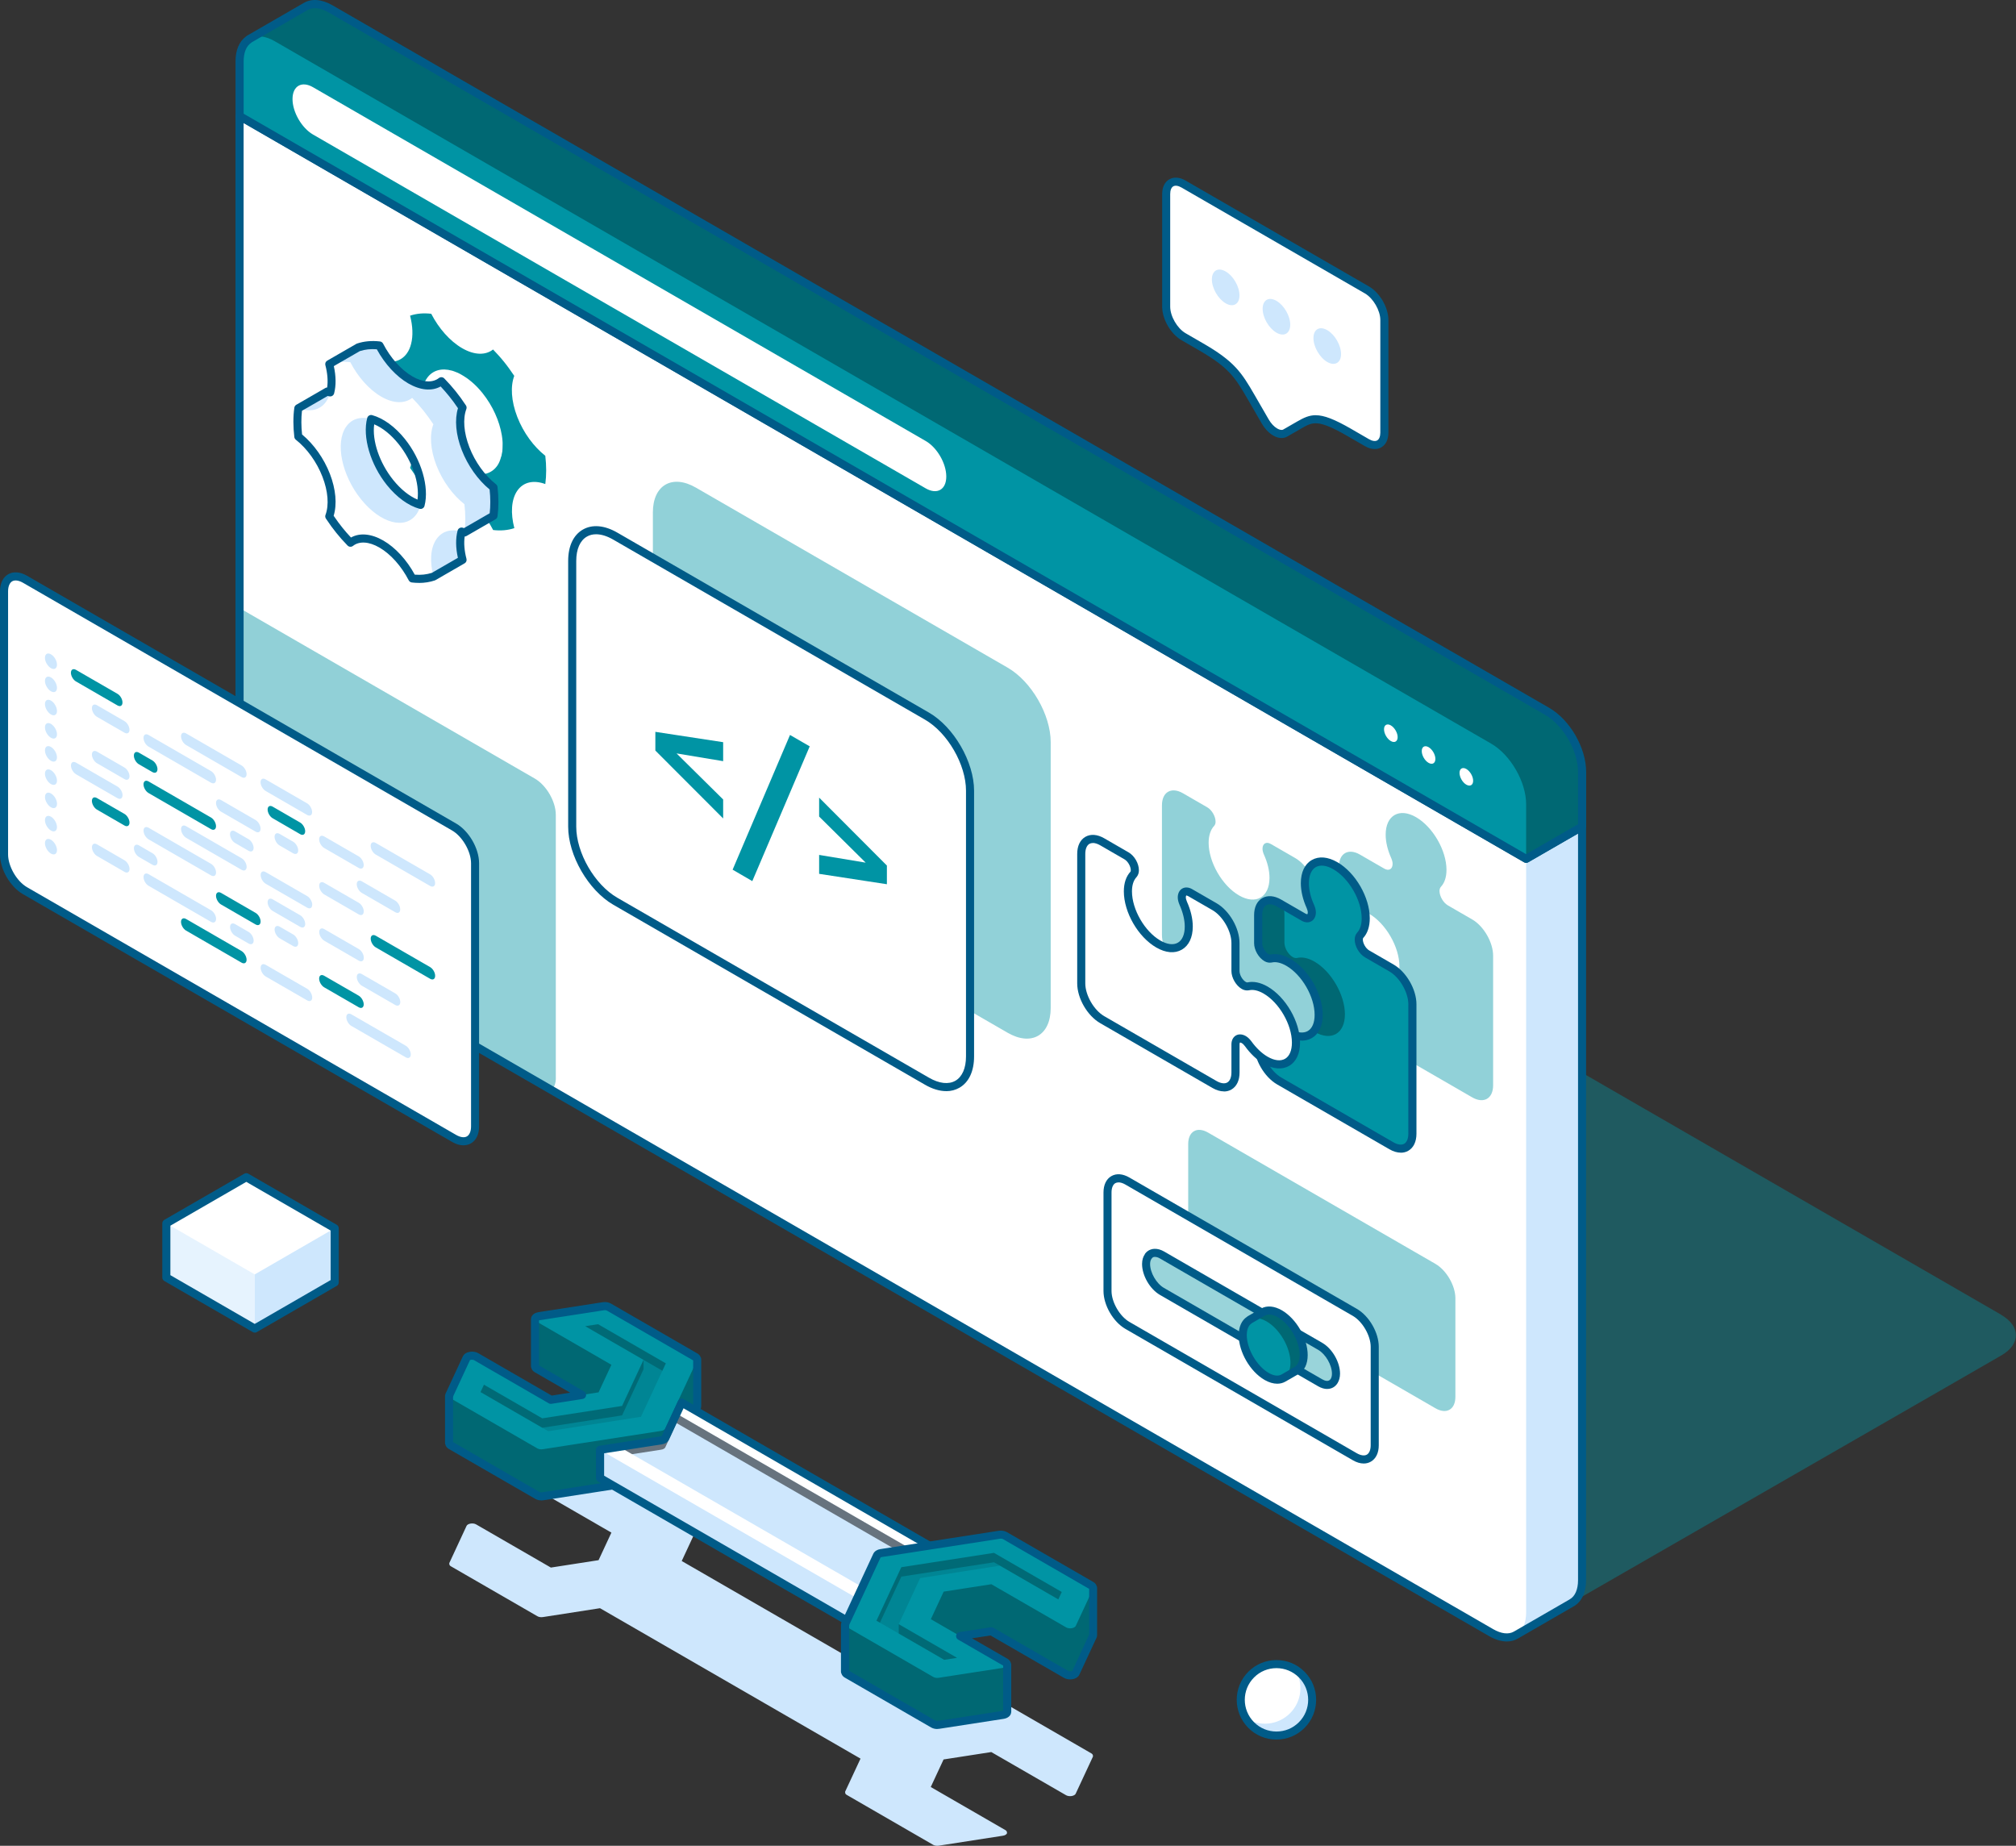 <?xml version="1.0" encoding="UTF-8"?>
<svg xmlns="http://www.w3.org/2000/svg" viewBox="0 0 479.33 438.82">
  <rect x="0" y="0" width="479.33" height="438.82" fill="#333333" stroke="none"/>
  <defs>
    <style>
      .cls-1, .cls-2, .cls-3, .cls-4 {
        mix-blend-mode: overlay;
      }

      .cls-1, .cls-5 {
        opacity: .5;
      }

      .cls-2 {
        opacity: .3;
      }

      .cls-3 {
        opacity: .2;
      }

      .cls-6 {
        fill: #005b88;
      }

      .cls-7, .cls-8, .cls-9 {
        fill: #0094a4;
      }

      .cls-10 {
        fill: #fff;
      }

      .cls-11 {
        fill: #cee7fd;
      }

      .cls-8, .cls-12, .cls-13 {
        isolation: isolate;
      }

      .cls-8, .cls-13 {
        opacity: .43;
      }

      .cls-4 {
        opacity: .1;
      }

      .cls-9 {
        opacity: .4;
      }
    </style>
  </defs>
  <g class="cls-12">
    <g id="Layer_2" data-name="Layer 2">
      <g id="Layer_1-2" data-name="Layer 1">
        <g>
          <g>
            <polygon class="cls-10" points="58.55 279.87 79.57 292 79.57 304.88 60.57 315.86 39.54 303.72 39.54 290.84 58.55 279.87"/>
            <g class="cls-5">
              <polygon class="cls-11" points="60.57 315.86 39.54 303.72 39.54 290.84 60.57 302.98 60.57 315.86"/>
            </g>
            <polygon class="cls-11" points="79.57 304.88 60.57 315.86 60.57 302.98 79.57 292 79.57 304.88"/>
            <path class="cls-6" d="m60.57,316.82c-.17,0-.33-.04-.48-.13l-21.02-12.14c-.3-.17-.48-.49-.48-.83v-12.88c0-.34.18-.66.48-.83l19.01-10.97c.3-.17.66-.17.96,0l21.02,12.14c.3.17.48.49.48.83v12.88c0,.34-.18.66-.48.83l-19.01,10.98c-.15.09-.31.13-.48.13Zm-20.06-13.66l20.06,11.59,18.05-10.42v-11.77l-20.06-11.58-18.05,10.42v11.77Z"/>
          </g>
          <g>
            <path class="cls-10" d="m297.49,398.12c3.31-3.32,8.69-3.32,12.01,0,3.31,3.32,3.31,8.69,0,12-3.31,3.32-8.69,3.32-12.01,0-3.31-3.31-3.31-8.69,0-12Z"/>
            <path class="cls-11" d="m306.71,407.33c2.84-2.83,3.23-7.16,1.21-10.43.56.34,1.1.73,1.58,1.22,3.31,3.32,3.31,8.69,0,12-3.31,3.32-8.69,3.32-12.01,0-.48-.48-.87-1.02-1.22-1.58,3.27,2.01,7.6,1.62,10.43-1.21Z"/>
            <path class="cls-6" d="m303.49,413.57c-2.53,0-4.9-.98-6.68-2.77-3.68-3.68-3.68-9.68,0-13.36h0c1.78-1.79,4.16-2.77,6.68-2.77h0c2.53,0,4.9.98,6.68,2.77,3.68,3.68,3.68,9.68,0,13.36-1.78,1.79-4.16,2.77-6.68,2.77Zm0-16.98h0c-2.01,0-3.9.78-5.32,2.21h0c-2.94,2.94-2.94,7.71,0,10.65,1.42,1.42,3.31,2.21,5.33,2.21s3.9-.78,5.33-2.21c2.94-2.94,2.94-7.71,0-10.65-1.42-1.42-3.32-2.21-5.33-2.21Zm-6,1.53h0,0Z"/>
          </g>
          <g>
            <path class="cls-9" d="m475.88,312.61l-177.89-102.7c-4.59-2.65-4.59-6.94,0-9.59l2.95-1.71c4.59-2.64,4.58-6.94,0-9.59l-78.15-45.11c-4.59-2.65-12.03-2.65-16.62,0l-2.96,1.72c-4.59,2.64-12.02,2.64-16.62-.01h0c-4.59-2.65-12.03-2.65-16.61,0l-11.27,6.51-95.54,54.95c-4.59,2.65-4.58,6.94.01,9.59l289.27,167.01c4.6,2.65,12.03,2.65,16.62,0l95.54-54.96,11.27-6.5c4.58-2.65,4.57-6.94-.02-9.59Z"/>
            <path class="cls-10" d="m56.96,27.58v179.17c0,5.3,3.72,11.74,8.31,14.38l289.27,167.01c2.3,1.32,4.38,1.45,5.88.58l13.27-7.66h0c1.52-.87,2.46-2.73,2.46-5.4v-179.17s-13.3,7.67-13.3,7.67L56.96,27.58Z"/>
            <path class="cls-7" d="m129.63,108.34c-2.69-2.12-5.16-5.41-6.64-9.22-1.47-3.81-1.64-7.31-.72-9.76-.76-1.12-1.54-2.23-2.4-3.3-.86-1.07-1.75-2.04-2.64-2.97-1.77,1.39-4.4,1.39-7.34-.3-2.95-1.71-5.59-4.76-7.36-8.19-1.8-.21-3.49-.07-5.03.45.64,2.46.74,4.81.24,6.72-.21.82-.52,1.57-.97,2.2-1.47,2.1-3.94,2.55-6.63,1.57-.28,2.08-.28,4.34,0,6.73,2.69,2.12,5.16,5.41,6.63,9.22,1.47,3.8,1.64,7.3.73,9.75.75,1.12,1.55,2.24,2.41,3.3.85,1.07,1.74,2.04,2.64,2.97,1.77-1.38,4.41-1.39,7.35.31,2.94,1.71,5.58,4.75,7.35,8.19,1.8.21,3.5.07,5.04-.45-.92-3.51-.75-6.82.72-8.92,1.48-2.11,3.94-2.55,6.64-1.56.28-2.08.28-4.36,0-6.73Zm-10.43.18s-.02,0-.03-.01c-.21.81-.49,1.58-.93,2.2-2.67,3.8-8.57,2.22-13.19-3.53-4.62-5.74-6.2-13.48-3.53-17.28,1.35-1.92,3.52-2.45,5.93-1.78,0,0,0,0,0-.01.03,0,.06.02.08.03.29.08.58.2.88.32.15.06.29.1.44.17.09.04.19.1.28.14.13.06.25.14.38.2.23.12.45.22.67.36-.21-.13-.42-.22-.63-.33,1.75.94,3.53,2.41,5.16,4.44,2.47,3.07,4.05,6.71,4.6,10.01.08.49.14.96.17,1.43,0,.13.02.26.02.39,0,.13,0,.26,0,.39,0,.31,0,.61-.02.91,0,.17-.02.33-.03.5-.01.09,0,.18-.02.27-.02.12-.05.23-.07.34-.04.29-.09.57-.16.84Z"/>
            <path class="cls-8" d="m132.15,256.27v-62.54h0c0-3.19-2.24-7.04-4.99-8.63l-70.2-40.53v62.19c0,5.3,3.72,11.74,8.32,14.38l65.84,38.01c.65-.6,1.04-1.56,1.04-2.88Z"/>
            <g class="cls-13">
              <path class="cls-7" d="m355.01,227.23v30.78c0,3.18-2.23,4.46-4.99,2.87l-26.68-15.41c-1.96-1.13-3.64-3.42-4.45-5.78-1.08-.84-2.07-1.9-2.93-3.09-.3-.4-.64-.77-1.04-.99-1.09-.63-1.98-.12-1.98,1.14v6.67c0,3.18-2.23,4.46-4.99,2.87l-26.69-15.41c-2.76-1.59-4.99-5.46-4.99-8.63v-30.78c0-3.18,2.23-4.47,4.99-2.88l5.78,3.34c1.1.63,1.98,2.17,1.98,3.43,0,.45-.14.76-.34.99-.82.88-1.31,2.24-1.31,4.01,0,4.61,3.24,10.22,7.23,12.52,4,2.31,7.23.44,7.24-4.17,0-1.78-.49-3.7-1.32-5.53-.2-.46-.34-.94-.34-1.39,0-1.26.89-1.77,1.98-1.14l5.79,3.34c2.76,1.59,4.99,5.46,4.99,8.64v6.67c0,1.26.89,2.8,1.98,3.43.39.23.73.26,1.03.21,1.17-.27,2.6-.02,4.14.88,3.51,2.03,6.43,6.61,7.09,10.81,3.18.96,5.55-.95,5.55-4.89,0-4.61-3.24-10.21-7.23-12.52-1.54-.89-2.97-1.15-4.14-.87-.3.05-.64.02-1.03-.21-1.1-.63-1.98-2.16-1.98-3.42v-6.68c0-3.17,2.24-4.46,4.99-2.87l5.79,3.34c1.09.63,1.98.12,1.98-1.14,0-.45-.14-.92-.34-1.39-.82-1.83-1.31-3.76-1.31-5.54,0-4.6,3.24-6.47,7.23-4.16,3.99,2.31,7.23,7.91,7.23,12.52,0,1.78-.49,3.14-1.32,4.02-.19.23-.34.54-.34.99,0,1.26.89,2.79,1.98,3.43l5.78,3.34c2.76,1.59,4.99,5.46,4.99,8.64Zm-13.69,73.26l-54.09-31.23c-2.61-1.5-4.72-.28-4.72,2.73v23.41c0,3.01,2.11,6.67,4.72,8.18l54.08,31.23c2.61,1.51,4.73.29,4.73-2.73v-23.41c0-3.01-2.12-6.67-4.73-8.18Zm-101.74-141.76l-74.1-42.79c-5.66-3.27-10.25-.62-10.25,5.89v63.18c0,6.53,4.59,14.46,10.24,17.73l74.11,42.79c5.65,3.26,10.24.62,10.24-5.9v-63.17c0-6.54-4.59-14.47-10.24-17.73Z"/>
            </g>
            <path class="cls-11" d="m362.86,204.18v179.17c0,2.65-.93,4.51-2.43,5.38h0l13.27-7.66h0c1.52-.87,2.46-2.73,2.46-5.4v-179.17s-13.3,7.67-13.3,7.67Z"/>
            <path class="cls-6" d="m358.26,390.25c-1.31,0-2.73-.42-4.2-1.27L64.79,221.97c-4.93-2.84-8.79-9.52-8.8-15.21V27.58c0-.34.19-.66.48-.83.3-.17.66-.17.96,0l305.42,176.33,12.82-7.4c.3-.17.66-.17.96,0,.3.17.48.49.48.83v179.17c0,2.89-1.02,5.08-2.87,6.17-.03.02-.05.04-.08.05l-13.27,7.66c-.79.46-1.69.69-2.65.69ZM57.92,29.24v177.51c0,4.99,3.51,11.07,7.83,13.55l289.27,167.02c1.91,1.1,3.66,1.31,4.92.58l13.19-7.61s.06-.04.09-.06c1.27-.72,1.98-2.34,1.98-4.56v-177.5s-11.86,6.84-11.86,6.84c-.3.17-.66.17-.96,0L57.92,29.24Z"/>
            <path class="cls-7" d="m59.47,9.16c-.05.03-.11.06-.15.09l-.15.09.02.02c-1.38.91-2.23,2.69-2.23,5.2v13.02l305.9,176.6,13.3-7.67v-13.01c0-5.29-3.72-11.73-8.32-14.38L78.57,2.09c-2.34-1.35-4.44-1.44-5.95-.52l-13.15,7.59Z"/>
            <path class="cls-2" d="m376.16,196.51v-13.01c0-5.29-3.72-11.73-8.32-14.38L78.57,2.09c-2.34-1.35-4.44-1.44-5.95-.52l-13.06,7.54c1.49-.76,3.49-.61,5.71.66l289.27,167.02c4.6,2.65,8.31,9.09,8.32,14.38v13.01l13.3-7.67Z"/>
            <path class="cls-6" d="m362.86,205.14c-.17,0-.33-.04-.48-.13L56.48,28.41c-.3-.17-.48-.49-.48-.83v-13.02c0-2.63.87-4.7,2.47-5.87.06-.07.14-.13.22-.18l.15-.09s.1-.06.16-.09l13.15-7.59c1.88-1.14,4.34-.96,6.91.52l289.28,167.02c4.93,2.84,8.79,9.52,8.79,15.21v13.01c0,.34-.18.66-.48.83l-13.3,7.67c-.15.09-.31.13-.48.13ZM57.92,27.03l304.94,176.05,12.34-7.12v-12.46c0-4.98-3.52-11.06-7.84-13.55L78.09,2.93c-1.94-1.11-3.7-1.31-4.97-.53l-13.16,7.6s0,0,0,0l-.1.06s-.08.08-.13.11c-1.16.77-1.8,2.34-1.8,4.41v12.46Z"/>
            <path class="cls-10" d="m224.99,113.3c0,3.11-2.18,4.36-4.88,2.81L74.43,31.99c-2.7-1.56-4.88-5.34-4.88-8.44h0c0-3.12,2.19-4.37,4.88-2.81l145.68,84.11c2.7,1.56,4.88,5.33,4.88,8.44h0Zm105.69,59.15c-.89-.51-1.62-.09-1.61.93,0,1.03.72,2.28,1.62,2.8.89.52,1.62.1,1.62-.93,0-1.02-.73-2.28-1.62-2.79Zm10.6,7.98c0,1.03-.73,1.45-1.62.93-.9-.51-1.62-1.77-1.62-2.8,0-1.03.72-1.44,1.62-.93.89.52,1.62,1.76,1.62,2.79Zm8.98,5.19c0,1.03-.72,1.44-1.62.93-.9-.51-1.61-1.76-1.62-2.8,0-1.03.73-1.44,1.62-.93.89.52,1.62,1.77,1.62,2.8Z"/>
          </g>
          <g>
            <path class="cls-10" d="m109.97,133.09c-.64-2.45-.74-4.8-.24-6.71.23.06.47.13.71.21l6.9-3.98c.28-2.09.28-4.36,0-6.74-2.7-2.12-5.16-5.41-6.63-9.22-1.47-3.8-1.65-7.3-.73-9.75-.76-1.12-1.55-2.23-2.41-3.3-.86-1.07-1.74-2.04-2.64-2.97-1.77,1.38-4.4,1.39-7.35-.3-2.95-1.71-5.58-4.76-7.36-8.2-1.79-.21-3.49-.06-5.04.45l-6.9,3.98c.64,2.46.74,4.81.24,6.72-.24-.06-.47-.12-.7-.21l-6.9,3.98c-.28,2.08-.28,4.34,0,6.73,2.69,2.12,5.16,5.41,6.63,9.22,1.47,3.8,1.64,7.3.73,9.75.75,1.12,1.54,2.23,2.41,3.3.86,1.07,1.74,2.04,2.64,2.97,1.77-1.38,4.41-1.39,7.35.31,2.94,1.71,5.58,4.75,7.35,8.19,1.8.21,3.5.07,5.04-.45l6.9-3.98Zm-14.47-28.15c3.85,4.8,5.58,10.97,4.5,15.09-2.37-.65-4.97-2.48-7.26-5.32-3.85-4.8-5.58-10.97-4.5-15.09,2.37.66,4.96,2.48,7.26,5.32Z"/>
            <path class="cls-11" d="m99.03,122.23c-2.67,3.8-8.57,2.22-13.19-3.53-4.62-5.74-6.2-13.48-3.53-17.28,1.84-2.62,5.22-2.68,8.66-.57-.92-.57-1.84-.98-2.73-1.22-1.08,4.12.65,10.3,4.5,15.09,2.28,2.84,4.89,4.67,7.26,5.32.4-1.53.41-3.34.07-5.26.53,2.95.22,5.65-1.04,7.46Zm11.39-2.37c.28,2.38.29,4.65,0,6.73l6.9-3.98c.28-2.09.28-4.36,0-6.74-2.7-2.12-5.16-5.41-6.63-9.22-1.47-3.8-1.65-7.3-.73-9.75-.76-1.12-1.55-2.23-2.41-3.3-.86-1.07-1.74-2.04-2.64-2.97-1.77,1.38-4.4,1.39-7.35-.3-2.95-1.71-5.58-4.76-7.36-8.2-1.79-.21-3.49-.06-5.04.45l-6.9,3.98c1.54-.52,3.24-.66,5.03-.45,1.77,3.43,4.41,6.49,7.36,8.19,2.94,1.7,5.57,1.69,7.35.3.9.93,1.78,1.9,2.64,2.97.86,1.07,1.65,2.18,2.4,3.3-.92,2.45-.75,5.95.72,9.76,1.48,3.8,3.94,7.09,6.64,9.22Zm-.46,13.23c-.64-2.45-.74-4.8-.24-6.71.23.06.47.13.71.21-2.7-.99-5.16-.55-6.64,1.56-1.48,2.1-1.65,5.41-.72,8.92l6.9-3.98Zm-31.45-39.81c-.24-.06-.47-.12-.7-.21l-6.9,3.98c2.69.98,5.16.54,6.63-1.57.45-.63.76-1.38.97-2.2Z"/>
            <path class="cls-6" d="m99.6,138.58c-.55,0-1.11-.03-1.68-.1-.32-.04-.59-.23-.74-.51-1.76-3.4-4.3-6.25-6.98-7.8-2.48-1.43-4.77-1.57-6.28-.38-.39.3-.94.26-1.28-.09-1.03-1.06-1.91-2.05-2.7-3.04-.78-.96-1.56-2.03-2.45-3.37-.17-.26-.21-.58-.1-.87.87-2.33.61-5.64-.72-9.07-1.35-3.49-3.66-6.7-6.33-8.81-.2-.16-.33-.39-.36-.64-.29-2.46-.3-4.8,0-6.97.04-.29.21-.55.47-.7l6.9-3.98c.14-.08.29-.12.44-.13.22-1.55.08-3.37-.43-5.31-.11-.42.07-.86.45-1.07l6.9-3.98c.06-.03.11-.06.17-.08,1.67-.56,3.51-.73,5.46-.5.32.04.59.23.74.51,1.76,3.41,4.31,6.26,6.99,7.81,2.47,1.43,4.76,1.56,6.28.38.39-.3.94-.26,1.28.09,1.02,1.05,1.9,2.04,2.7,3.04.77.95,1.55,2.02,2.45,3.37.17.26.21.58.1.87-.87,2.32-.61,5.63.72,9.07,1.35,3.5,3.66,6.71,6.33,8.81.2.16.33.39.36.64.29,2.48.29,4.83,0,6.98-.04.29-.21.55-.47.7l-6.9,3.98c-.14.08-.29.12-.44.13-.22,1.55-.08,3.36.43,5.3.11.42-.07.86-.45,1.07l-6.9,3.98c-.05.03-.11.06-.17.08-1.18.4-2.45.6-3.78.6Zm-.96-1.96c1.45.12,2.81-.03,4.04-.43l6.19-3.57c-.53-2.38-.56-4.61-.07-6.48.06-.25.23-.46.45-.59.22-.13.49-.16.73-.1.12.03.23.06.34.1l6.11-3.53c.2-1.75.19-3.65-.02-5.65-2.8-2.31-5.2-5.7-6.62-9.37-1.42-3.65-1.73-7.25-.9-9.95-.76-1.12-1.43-2.03-2.09-2.84-.62-.77-1.29-1.54-2.03-2.33-2.1,1.17-4.84.92-7.69-.72-2.86-1.66-5.57-4.6-7.49-8.12-1.44-.12-2.8.03-4.03.43l-6.19,3.57c.53,2.39.56,4.62.07,6.49-.06.25-.23.46-.45.59-.22.13-.48.16-.73.1-.12-.03-.23-.06-.34-.09l-6.12,3.53c-.2,1.76-.19,3.65.02,5.63,2.8,2.32,5.2,5.71,6.62,9.37,1.41,3.65,1.73,7.24.89,9.96.75,1.11,1.43,2.02,2.09,2.84.61.76,1.28,1.53,2.03,2.33,2.09-1.17,4.84-.92,7.69.72,2.87,1.66,5.57,4.6,7.48,8.12Zm1.36-15.63c-.09,0-.17-.01-.26-.03-2.66-.73-5.41-2.74-7.75-5.64-3.93-4.9-5.86-11.45-4.68-15.94.06-.25.23-.46.45-.59.22-.13.49-.16.74-.09,2.66.74,5.41,2.74,7.75,5.64,0,0,0,0,0,0,3.93,4.89,5.86,11.44,4.68,15.94-.06.25-.23.46-.45.59-.15.09-.31.13-.48.13Zm-11.03-20.11c-.53,3.88,1.24,9.14,4.52,13.23,1.79,2.22,3.8,3.84,5.78,4.66.52-3.88-1.24-9.15-4.52-13.23-1.79-2.22-3.81-3.84-5.78-4.66Z"/>
          </g>
          <g>
            <path class="cls-7" d="m335.82,238.75v30.78c0,3.18-2.23,4.46-4.99,2.87l-26.69-15.41c-2.75-1.59-4.99-5.45-4.99-8.63v-6.67c0-1.26.89-1.77,1.98-1.14.39.23.73.59,1.03.99,1.17,1.63,2.59,3.02,4.14,3.91,4,2.31,7.23.44,7.23-4.17s-3.24-10.21-7.23-12.52c-1.55-.89-2.97-1.15-4.14-.87-.3.05-.64.01-1.03-.21-1.1-.63-1.98-2.16-1.98-3.42v-6.68c0-3.17,2.23-4.46,4.99-2.87l5.79,3.34c1.1.63,1.98.12,1.98-1.14,0-.45-.14-.92-.34-1.39-.82-1.83-1.31-3.76-1.31-5.54,0-4.6,3.24-6.47,7.23-4.16,3.99,2.31,7.23,7.91,7.23,12.52,0,1.78-.49,3.14-1.32,4.02-.2.23-.34.54-.34.99,0,1.26.89,2.79,1.98,3.43l5.78,3.34c2.76,1.59,4.99,5.46,4.99,8.63Z"/>
            <path class="cls-2" d="m300.39,251.1l-.9-.52c-.21-.75-.33-1.51-.33-2.22v-6.67c0-1.26.89-1.77,1.98-1.14.39.23.73.59,1.03.99.94,1.29,2.02,2.42,3.21,3.28v3.4c0,3.18-2.23,4.46-4.99,2.87Zm-1.23-33.52v6.68c0,1.26.89,2.79,1.98,3.42.39.22.73.26,1.03.21,1.18-.27,2.6-.02,4.14.87,3.99,2.3,7.23,7.91,7.23,12.52,0,1.7-.45,3.02-1.2,3.9.07.04.13.09.2.13,3.99,2.3,7.23.44,7.23-4.17s-3.24-10.21-7.23-12.52c-1.54-.89-2.97-1.15-4.14-.87-.31.05-.65.02-1.03-.21-1.09-.63-1.98-2.16-1.98-3.43v-6.67c0-.72-.13-1.47-.33-2.22l-.9-.52c-2.75-1.59-4.99-.3-4.99,2.87Z"/>
            <path class="cls-6" d="m333.06,274.04c-.85,0-1.77-.27-2.71-.81l-26.69-15.41c-3.07-1.77-5.47-5.93-5.47-9.46v-6.67c0-.95.39-1.72,1.06-2.11.67-.39,1.53-.34,2.36.13.47.28.9.69,1.32,1.25,1.16,1.61,2.49,2.87,3.85,3.65,1.63.94,3.1,1.12,4.16.51,1.05-.61,1.63-1.97,1.63-3.84,0-4.3-3.03-9.54-6.75-11.68-1.27-.73-2.46-1-3.45-.77-.02,0-.04,0-.07.01-.57.09-1.13-.02-1.66-.33-1.38-.79-2.46-2.66-2.46-4.26v-6.68c0-1.89.69-3.33,1.94-4.05,1.25-.72,2.85-.6,4.49.35l5.79,3.34c.27.15.42.15.44.14.02-.01.1-.14.1-.45,0-.26-.09-.59-.26-1.01-.91-2.01-1.39-4.06-1.39-5.92,0-2.58.92-4.54,2.6-5.5,1.68-.97,3.83-.79,6.08.51,4.32,2.49,7.71,8.36,7.71,13.35,0,1.96-.54,3.58-1.57,4.68-.02.03-.08.13-.08.35,0,.91.71,2.13,1.5,2.59l5.78,3.34c3.07,1.77,5.47,5.93,5.47,9.47v30.78c0,1.89-.69,3.33-1.94,4.05-.54.31-1.14.46-1.78.46Zm-32.81-32.8s-.03,0-.04,0c-.02.02-.1.14-.1.45v6.67c0,2.81,2.06,6.38,4.51,7.8l26.68,15.41c1.01.58,1.95.71,2.57.35.62-.36.98-1.23.98-2.39v-30.78c0-2.82-2.06-6.39-4.51-7.8l-5.78-3.34c-1.4-.81-2.46-2.64-2.46-4.26,0-.63.2-1.17.57-1.61.73-.78,1.09-1.94,1.09-3.4,0-4.29-3.03-9.54-6.75-11.68-1.62-.94-3.1-1.12-4.16-.51-1.05.61-1.64,1.97-1.64,3.84,0,1.58.42,3.36,1.23,5.14.29.67.43,1.25.43,1.78,0,.95-.39,1.72-1.06,2.11-.67.39-1.53.34-2.36-.14l-5.79-3.34c-1.01-.58-1.94-.71-2.57-.35-.62.36-.98,1.23-.98,2.39v6.68c0,.92.7,2.13,1.5,2.59.18.1.29.11.38.1,1.46-.32,3.12.01,4.8.99,4.32,2.49,7.71,8.35,7.71,13.35,0,2.58-.92,4.54-2.59,5.5-1.68.97-3.83.79-6.08-.51-1.59-.92-3.13-2.36-4.44-4.18-.25-.34-.51-.59-.74-.73-.2-.11-.33-.14-.4-.14Z"/>
            <g>
              <path class="cls-10" d="m293.74,254.95v-6.67c0-1.26.89-1.77,1.98-1.14.39.23.73.59,1.04.99,1.17,1.63,2.59,3.02,4.14,3.91,3.99,2.3,7.23.44,7.23-4.17s-3.24-10.21-7.23-12.51c-1.54-.89-2.97-1.15-4.14-.88-.31.05-.65.02-1.03-.21-1.1-.63-1.98-2.16-1.98-3.43v-6.67c0-3.18-2.23-7.05-4.99-8.64l-5.79-3.34c-1.09-.63-1.98-.12-1.98,1.14,0,.45.14.93.34,1.39.82,1.83,1.32,3.76,1.32,5.53,0,4.6-3.24,6.47-7.24,4.17-3.99-2.3-7.23-7.91-7.23-12.52,0-1.78.49-3.13,1.31-4.01.2-.24.34-.55.34-.99,0-1.27-.88-2.8-1.98-3.43l-5.78-3.34c-2.76-1.59-4.99-.3-4.99,2.88v30.78c0,3.18,2.23,7.04,4.99,8.63l26.69,15.41c2.76,1.59,4.99.3,4.99-2.87Z"/>
              <path class="cls-6" d="m290.99,259.47c-.85,0-1.77-.27-2.71-.81l-26.69-15.41c-3.07-1.77-5.47-5.92-5.47-9.46v-30.78c0-1.89.69-3.33,1.94-4.06,1.25-.72,2.85-.6,4.49.35l5.78,3.34c1.41.81,2.46,2.65,2.46,4.27,0,.63-.19,1.17-.57,1.62-.72.77-1.08,1.93-1.08,3.39,0,4.3,3.03,9.54,6.75,11.69,1.62.94,3.1,1.12,4.16.51,1.06-.61,1.64-1.97,1.64-3.84,0-1.56-.43-3.34-1.23-5.14-.29-.67-.43-1.25-.43-1.78,0-.95.38-1.72,1.06-2.11.68-.39,1.54-.34,2.36.14l5.79,3.34c3.07,1.77,5.47,5.93,5.47,9.47v6.66c0,.92.7,2.14,1.5,2.6.18.11.29.11.38.1,1.46-.32,3.12.02,4.8.99,4.32,2.5,7.71,8.36,7.71,13.34,0,2.58-.92,4.54-2.59,5.51-1.67.97-3.83.79-6.07-.5-1.6-.92-3.13-2.37-4.44-4.18-.26-.35-.51-.59-.74-.72-.27-.16-.42-.15-.44-.14-.02.02-.1.14-.1.45v6.67c0,1.89-.69,3.33-1.94,4.05-.54.31-1.14.46-1.78.46Zm-31.15-59.05c-.31,0-.59.07-.82.2-.62.36-.98,1.23-.98,2.39v30.78c0,2.82,2.06,6.39,4.51,7.8l26.69,15.41c1.01.58,1.95.71,2.57.35.62-.36.98-1.23.98-2.39v-6.67c0-.95.39-1.72,1.06-2.11.67-.39,1.53-.34,2.36.14.45.26.89.67,1.32,1.24,1.16,1.61,2.49,2.87,3.85,3.66,1.62.94,3.1,1.11,4.16.5,1.05-.61,1.63-1.97,1.63-3.84,0-4.29-3.03-9.53-6.75-11.68-1.27-.73-2.46-1-3.44-.77-.02,0-.04,0-.07.01-.58.09-1.14-.02-1.67-.33-1.37-.79-2.45-2.66-2.45-4.25v-6.67c0-2.82-2.06-6.39-4.51-7.81l-5.79-3.34c-.27-.15-.42-.15-.44-.14-.02.02-.1.14-.1.45,0,.27.09.61.26,1.01.91,2.03,1.39,4.08,1.39,5.91,0,2.58-.93,4.54-2.6,5.5-1.68.97-3.83.79-6.08-.51-4.32-2.49-7.71-8.36-7.71-13.35,0-1.95.54-3.56,1.57-4.67.03-.04.08-.13.08-.34,0-.93-.7-2.14-1.5-2.6l-5.78-3.34c-.63-.36-1.23-.55-1.75-.55Z"/>
            </g>
          </g>
          <g>
            <path class="cls-11" d="m110.92,362.78c.13-.27.5-.49.97-.56.47-.08.98,0,1.32.2l17.77,10.26,11.34-1.76,3.05-6.55-17.77-10.26c-.35-.2-.48-.49-.35-.76.13-.27.49-.48.97-.56l15.26-2.36c.47-.07.97,0,1.32.21l20.59,11.88c.23.14.33.32.35.51,0,.09.04.17,0,.25l-3.65,7.84,61.94,35.76,13.58-2.1c.47-.07.98,0,1.32.2l20.58,11.89c.23.14.33.32.35.51,0,.08.04.17,0,.25l-4.1,8.81c-.12.27-.5.48-.97.56-.47.07-.98,0-1.32-.2l-17.78-10.26-11.34,1.76-3.05,6.55,17.77,10.26c.25.15.34.34.35.54,0,.07.03.15,0,.22-.12.27-.49.49-.96.56l-15.26,2.37c-.47.07-.98,0-1.32-.2l-20.58-11.89c-.26-.15-.35-.35-.35-.56,0-.07-.03-.14,0-.21l3.65-7.84-61.94-35.76-13.58,2.11c-.47.07-.98,0-1.32-.21l-20.58-11.88c-.26-.15-.35-.35-.35-.56,0-.07-.03-.14,0-.2l4.09-8.81Z"/>
            <path class="cls-7" d="m106.77,331.9h.05c0-.07-.03-.13,0-.2l4.09-8.81c.13-.27.5-.49.97-.56.47-.07.98,0,1.32.2l17.77,10.26,7.43-1.15-10.81-6.23c-.26-.15-.35-.35-.35-.56h-.05v-11.18h.05c0-.07-.03-.13,0-.2.13-.27.49-.49.97-.56l15.26-2.36c.47-.07.97,0,1.32.21l20.59,11.88c.23.14.33.32.35.51h.04v11.18h-.04c0,.09.04.17,0,.26l-7.56,16.24c-.06.14-.19.26-.36.35-.16.1-.38.17-.61.2l-28.14,4.36c-.47.07-.98,0-1.32-.21l-20.58-11.88c-.28-.16-.37-.38-.35-.61h-.05v-11.14Z"/>
            <path class="cls-2" d="m106.82,331.9c0,.21.09.41.35.56l20.58,11.88c.35.2.85.28,1.32.2l28.14-4.36c.23-.04.45-.11.61-.2.16-.1.29-.22.36-.36l7.56-16.24c.04-.09,0-.17,0-.26h0s.04,0,.04,0v11.18h-.04c0,.09.04.17,0,.26l-7.56,16.24c-.06.14-.19.26-.36.35-.16.1-.38.17-.61.2l-28.14,4.36c-.47.07-.98,0-1.32-.21l-20.58-11.88c-.28-.16-.37-.38-.35-.61h-.05v-11.14h.05Zm20.43-18.44c-.03.07,0,.13,0,.2h-.05v11.18h.05c0,.21.09.41.35.56l10.81,6.23-7.43,1.15,11.34-1.76,3.05-6.55-17.77-10.26c-.35-.2-.48-.49-.35-.76Z"/>
            <path class="cls-6" d="m128.73,356.71c-.53,0-1.05-.13-1.46-.36l-20.58-11.88c-.44-.26-.72-.64-.8-1.07-.05-.11-.08-.23-.08-.36v-11.14c0-.11.02-.21.05-.3.01-.1.04-.21.1-.32l4.08-8.8c.27-.58.91-.98,1.7-1.1.68-.11,1.41.01,1.95.32l17.47,10.09,4.41-.69-8.45-4.87c-.4-.23-.67-.58-.78-.98-.06-.12-.1-.26-.1-.41v-11.18c0-.1.02-.2.04-.29.01-.1.04-.22.1-.34.25-.55.87-.95,1.67-1.08l15.27-2.36c.69-.11,1.41.02,1.95.33l20.58,11.88c.35.21.6.51.73.85.09.14.14.31.14.48v11.18c0,.08,0,.15-.03.23,0,.12-.03.26-.1.41l-7.57,16.27c-.15.31-.4.57-.74.77-.25.15-.58.27-.95.33l-28.14,4.36c-.16.02-.33.04-.49.04Zm-20.97-13.84l20.47,11.82c.13.08.42.13.7.09l28.13-4.36c.14-.02.23-.06.26-.08,0,0,.01,0,.02,0l7.43-15.98c0-.11,0-.22.04-.33v-10.61s0,0,0,0l-20.5-11.83c-.14-.08-.41-.14-.69-.09l-15.26,2.36c-.07.01-.13.03-.18.05,0,.02-.01.04-.02.06v10.6s.02.05.02.07l10.7,6.17c.35.2.54.61.46,1.01-.07.4-.39.71-.8.77l-7.43,1.16c-.21.03-.44,0-.63-.12l-17.77-10.26c-.13-.08-.41-.13-.69-.09-.15.02-.24.06-.28.08l-3.97,8.55c0,.1-.02.2-.05.3v10.55s.02.07.03.11Z"/>
            <polygon class="cls-4" points="142.2 314.82 158.31 324.13 152.39 336.84 130.36 340.26 114.25 330.96 115.06 329.2 128.93 337.2 147.91 334.25 153 323.3 139.14 315.29 142.2 314.82"/>
            <path class="cls-10" d="m142.66,344.68l14.55-2.25c.23-.04.45-.11.61-.21.16-.1.29-.22.36-.35l3.91-8.41,61.94,35.76v6.71l-14.56,2.25c-.24.04-.44.11-.61.21-.17.1-.29.22-.36.36l-3.91,8.4-61.94-35.76v-6.71Z"/>
            <path class="cls-11" d="m204.6,380.44l3.91-8.4c.06-.13.19-.26.36-.35.17-.1.38-.17.61-.21l14.56-2.25v6.71l-14.56,2.25c-.24.04-.44.11-.61.21-.17.1-.29.22-.36.36l-3.91,8.4-61.94-35.76v-6.71l61.94,35.76Z"/>
            <path class="cls-11" d="m219.45,369.93l-58.59-33.83-2.68,5.76c-.06.13-.19.26-.36.35-.16.1-.38.17-.61.21l-9.98,1.54,3.05,1.76,55.54,32.06,2.68-5.76c.06-.13.19-.26.36-.35.17-.1.38-.17.61-.21l6.92-1.07h0s3.05-.47,3.05-.47Z"/>
            <path class="cls-1" d="m160.86,338.34l-2.68,5.76c-.06.13-.19.26-.36.35-.16.09-.38.17-.61.2l-6.92,1.07-3.05-1.76,9.98-1.54c.23-.04.45-.11.61-.21.16-.1.29-.22.36-.35l2.68-5.76,58.59,33.83-3.05.47-55.54-32.07Z"/>
            <path class="cls-6" d="m204.6,388.11c-.17,0-.33-.04-.48-.13l-61.94-35.76c-.3-.17-.48-.49-.48-.83v-6.71c0-.47.35-.88.81-.95l14.55-2.25c.13-.02.22-.06.26-.08,0,0,.01,0,.01,0l3.87-8.33c.11-.24.32-.43.58-.51.26-.08.54-.05.77.08l61.94,35.76c.3.17.48.49.48.83v6.71c0,.47-.35.88-.81.95l-14.56,2.25c-.15.02-.24.06-.28.09l-3.88,8.33c-.11.24-.32.43-.58.51-.09.03-.19.04-.29.04Zm-60.98-37.28l60.55,34.96,3.47-7.45c.14-.31.39-.58.74-.78.28-.16.6-.27.95-.33l13.75-2.13v-5.33l-60.56-34.96-3.46,7.46c-.15.32-.41.58-.74.78-.26.16-.59.27-.94.33l-13.74,2.13v5.33Zm65.76,28.32h0s0,0,0,0Z"/>
            <path class="cls-7" d="m200.9,386.25h.05c0-.07-.03-.13,0-.2l7.55-16.24c.06-.13.19-.26.36-.35.17-.1.38-.17.61-.21l28.14-4.36c.47-.07.98,0,1.32.2l20.58,11.88c.23.14.33.33.35.51h.03v11.15h-.03c.02.09.05.19,0,.28l-4.1,8.82c-.12.27-.5.49-.97.56-.47.07-.98,0-1.32-.2l-17.78-10.26-7.43,1.15,10.81,6.24c.25.15.34.34.35.54h.04v11.22h-.04c0,.06.03.12,0,.19-.12.27-.49.48-.96.55l-15.26,2.37c-.47.08-.98,0-1.32-.2l-20.58-11.88c-.24-.14-.34-.33-.35-.52h-.05v-11.21Z"/>
            <path class="cls-2" d="m228.28,388.97l10.81,6.24-17.77-10.26,3.05-6.55,11.34-1.76,17.78,10.26c.34.19.84.27,1.32.2.47-.08.85-.29.97-.56l4.1-8.81c.04-.08,0-.17,0-.25h.03v11.15h-.03c.02.09.05.19,0,.28l-4.1,8.82c-.12.27-.5.49-.97.56-.47.07-.98,0-1.32-.2l-17.78-10.26-7.43,1.15Zm-27.37-2.72v11.21h.05c.01.19.11.38.35.52l20.58,11.88c.34.2.85.28,1.32.2l15.26-2.37c.47-.07.84-.29.96-.55.03-.06,0-.13,0-.19h.04v-11.22h-.04c0,.08.03.15,0,.23-.12.27-.49.48-.96.56l-15.26,2.36c-.47.08-.98,0-1.32-.2l-20.58-11.89c-.26-.15-.35-.35-.35-.56h-.05Z"/>
            <path class="cls-6" d="m222.84,411.06c-.53,0-1.04-.13-1.44-.36l-20.57-11.88c-.37-.22-.63-.53-.75-.9-.08-.14-.13-.29-.13-.46v-11.21c0-.11.02-.21.05-.3.01-.1.04-.21.1-.33l7.54-16.23c.15-.31.4-.58.74-.78.27-.16.59-.27.94-.32l28.14-4.36c.69-.1,1.42.02,1.94.32l20.59,11.88c.37.22.63.54.75.91.07.13.11.28.11.44v11.15s0,.09,0,.14c0,.16-.02.36-.12.56l-4.09,8.8c-.26.56-.89.98-1.7,1.1-.68.11-1.41-.01-1.95-.32l-17.48-10.09-4.4.68,8.45,4.87c.39.23.65.55.77.94.07.13.11.28.11.43v11.22c0,.11-.02.21-.05.31-.01.09-.04.19-.09.29-.25.56-.88.97-1.69,1.09l-15.26,2.36c-.17.03-.34.04-.51.04Zm-20.97-13.85l20.49,11.83c.13.08.41.13.69.09l15.27-2.37c.08-.01.14-.03.19-.05,0-.01,0-.03.01-.04v-10.65s0-.03-.01-.04l-10.71-6.18c-.35-.2-.54-.61-.46-1.01.07-.4.39-.71.8-.77l7.43-1.15c.22-.03.44,0,.63.12l17.78,10.26c.13.08.41.13.69.09.14-.02.24-.06.28-.09l3.99-8.59c0-.06,0-.12.02-.17v-10.75l-20.49-11.83c-.13-.07-.41-.13-.7-.09l-28.13,4.36c-.16.03-.24.07-.27.09,0,0,0,0,0,0l-7.43,15.98c0,.1-.02.2-.05.3v10.61s0,.03.01.04Zm53.02.11s0,0,0,0h0Zm4.04-8.44h0,0Z"/>
            <polygon class="cls-4" points="224.49 394.61 208.38 385.3 214.3 372.58 236.33 369.17 252.44 378.47 251.62 380.24 237.76 372.23 218.78 375.18 213.68 386.14 227.55 394.14 224.49 394.61"/>
            <path class="cls-3" d="m227.55,394.14l-3.05.47-5.07-2.93-5.74-3.31v-2.23l.82.47,13.04,7.53Zm-19.16-8.83l.82.48,5.1-10.96,22.03-3.41,15.29,8.83.82-1.76-16.12-9.3-22.03,3.41-5.91,12.72Z"/>
            <path class="cls-3" d="m115.06,329.2l13.87,8,18.98-2.95,4.28-9.19.82-1.76v2.24l-5.1,10.96-18.98,2.94-2.4-1.39-12.28-7.09.82-1.76Zm27.13-12.14l15.3,8.83.82-1.76-16.12-9.31-3.05.47,3.05,1.77Z"/>
          </g>
          <g>
            <g>
              <path class="cls-10" d="m326.86,343.6c0,3.01-2.12,4.23-4.73,2.73l-54.08-31.23c-2.61-1.51-4.72-5.17-4.72-8.18v-23.41c0-3.01,2.11-4.23,4.72-2.73l54.09,31.23c2.61,1.51,4.72,5.17,4.72,8.18v23.41Z"/>
              <path class="cls-6" d="m324.24,347.94c-.82,0-1.7-.26-2.59-.78l-54.08-31.23c-2.91-1.68-5.2-5.64-5.2-9.01v-23.41c0-1.81.66-3.19,1.86-3.89,1.2-.7,2.73-.58,4.3.33l54.09,31.23c2.92,1.69,5.2,5.64,5.2,9.01v23.41s0,0,0,0c0,1.81-.67,3.19-1.87,3.89-.52.3-1.09.45-1.71.45Zm-58.31-66.83c-.28,0-.54.06-.75.18-.57.33-.9,1.14-.9,2.22v23.41c0,2.66,1.95,6.02,4.24,7.35l54.08,31.23c.94.54,1.81.66,2.39.33.57-.33.91-1.14.91-2.23v-23.41c0-2.65-1.95-6.02-4.25-7.35l-54.09-31.23c-.59-.34-1.15-.51-1.63-.51Z"/>
            </g>
            <g>
              <path class="cls-9" d="m273.34,298.35c-.08.07-.19.12-.26.21.35-.44.85-.67,1.44-.7-.29,0-.56.08-.81.19.24-.12.51-.18.81-.19h0c.52-.02,1.12.13,1.75.5l37.63,21.73c2.07,1.19,3.75,4.11,3.75,6.49,0,.73-.17,1.31-.44,1.75-.63,1.02-1.87,1.26-3.31.42l-37.63-21.73c-2.08-1.2-3.76-4.11-3.76-6.51,0-1.01.33-1.72.84-2.16Z"/>
              <path class="cls-6" d="m315.57,330.22c-.68,0-1.41-.21-2.16-.64l-37.63-21.73c-2.38-1.38-4.24-4.6-4.24-7.34,0-1.04.29-1.78.64-2.29.03-.09.08-.18.15-.26.34-.42.78-.73,1.29-.9.28-.1.57-.15.87-.16.75-.02,1.5.19,2.26.62l37.63,21.73c2.37,1.37,4.23,4.58,4.23,7.32,0,.86-.2,1.62-.58,2.25-.57.92-1.45,1.39-2.46,1.39Zm-41.47-31.29c-.04.05-.09.1-.14.15-.42.36-.51.98-.51,1.43,0,2.05,1.5,4.65,3.29,5.68l37.63,21.73c.54.31,1.52.71,2.02-.09.2-.32.3-.75.3-1.25,0-2.05-1.5-4.64-3.27-5.66l-37.63-21.73c-.44-.26-.86-.38-1.24-.37-.01,0-.02,0-.04,0-.1,0-.2.03-.29.06-.03.01-.06.02-.1.04,0,0-.02,0-.03.01Z"/>
            </g>
            <path class="cls-7" d="m295.48,317.42c0,3.61,2.54,8,5.67,9.81,1.58.91,3,.99,4.03.38l3.13-1.8c1.03-.59,1.66-1.86,1.66-3.66,0-3.62-2.54-8-5.67-9.82-1.56-.9-2.98-.99-4-.4h0l-3.15,1.82s-.06.05-.09.08c0,0,.02,0,.02-.01-.98.61-1.59,1.84-1.59,3.6Z"/>
            <path class="cls-2" d="m296.45,314.33c1.02-1.15,2.74-1.3,4.7-.17,3.13,1.81,5.67,6.2,5.67,9.81,0,1.81-.64,3.07-1.66,3.66h0l3.16-1.82c1.03-.59,1.66-1.86,1.66-3.66,0-3.62-2.54-8-5.67-9.82-1.56-.9-2.98-.99-4-.4h0l-3.15,1.82c-.26.15-.49.34-.69.57Z"/>
            <path class="cls-6" d="m303.68,328.97c-.94,0-1.97-.3-3.01-.9-3.45-1.99-6.15-6.67-6.15-10.64h0c0-1.98.7-3.53,1.95-4.36.05-.04.11-.1.2-.15l3.14-1.81s.04-.02.06-.03c1.36-.75,3.1-.6,4.9.43,3.45,2,6.15,6.68,6.15,10.65,0,2.1-.76,3.7-2.14,4.49l-3.13,1.8c-.6.35-1.26.52-1.98.52Zm-7.24-11.55c0,3.24,2.38,7.35,5.19,8.98,1.21.7,2.29.83,3.06.38l3.14-1.81c.76-.44,1.18-1.44,1.18-2.82,0-3.3-2.33-7.33-5.19-8.99-1.18-.68-2.29-.83-3.04-.4-.02,0-.04.02-.05.03l-3.02,1.74s-.08.07-.13.1h0c-.73.46-1.14,1.45-1.14,2.79h0Z"/>
          </g>
          <g>
            <g>
              <path class="cls-10" d="m230.64,251.15c0,6.52-4.59,9.16-10.24,5.9l-74.11-42.79c-5.65-3.26-10.25-11.19-10.24-17.73v-63.18c0-6.51,4.59-9.16,10.25-5.89l74.1,42.79c5.66,3.26,10.24,11.19,10.24,17.73v63.17Z"/>
              <path class="cls-6" d="m224.97,259.41c-1.57,0-3.29-.51-5.05-1.53l-74.11-42.79c-5.92-3.42-10.73-11.74-10.72-18.56v-63.18c0-3.51,1.24-6.15,3.48-7.44,2.25-1.3,5.16-1.04,8.21.72l74.1,42.79c5.91,3.41,10.72,11.73,10.72,18.56v63.17c0,3.51-1.23,6.16-3.48,7.45-.94.54-2,.82-3.14.82Zm-83.25-132.39c-.81,0-1.55.18-2.19.56-1.62.94-2.52,2.99-2.52,5.78v63.18c0,6.2,4.37,13.78,9.76,16.89l74.11,42.79c2.42,1.4,4.66,1.65,6.28.72,1.62-.94,2.52-2.99,2.52-5.79v-63.17c0-6.21-4.38-13.79-9.76-16.89l-74.1-42.79c-1.46-.85-2.86-1.28-4.09-1.28Z"/>
            </g>
            <path class="cls-7" d="m155.82,178.44v-4.45l16.12,2.46v4.51l-11.08-1.84,11.08,10.95v4.51l-16.12-16.14Zm32.01-3.71l4.69,2.71-13.65,32.04-4.68-2.72,13.65-32.04Zm6.93,33.02v-4.5l11.07,1.84-11.07-10.96v-4.5l16.11,16.15v4.44s-16.11-2.47-16.11-2.47Z"/>
          </g>
          <g>
            <g>
              <path class="cls-10" d="m.96,140.59c0-3.18,2.23-4.47,4.99-2.88l102.01,58.9c2.76,1.59,4.99,5.45,4.99,8.63h0v62.54c0,3.18-2.23,4.46-4.99,2.87L5.95,211.76c-2.75-1.59-4.99-5.46-4.99-8.63v-62.54h0Z"/>
              <path class="cls-6" d="m110.2,272.3c-.85,0-1.77-.27-2.71-.82L5.47,212.59c-3.07-1.77-5.47-5.93-5.47-9.46v-62.54h0c0-1.9.69-3.34,1.94-4.06,1.25-.72,2.84-.6,4.49.35l102.01,58.9c3.04,1.76,5.43,5.86,5.47,9.38,0,.03,0,.06,0,.08v62.54c0,1.89-.69,3.33-1.94,4.05-.54.31-1.14.46-1.77.46ZM1.92,140.59v62.54c0,2.82,2.06,6.39,4.51,7.8l102.02,58.89c1.01.58,1.95.71,2.57.35.62-.36.98-1.23.98-2.39v-62.46s0-.05,0-.08c0-2.82-2.07-6.39-4.51-7.8L5.47,138.55c-1.01-.58-1.95-.71-2.57-.35-.62.36-.98,1.23-.98,2.4h0Z"/>
            </g>
            <path class="cls-7" d="m29.12,167.02c0,.77-.53,1.07-1.19.69l-9.87-5.7c-.66-.38-1.2-1.31-1.2-2.07h0c0-.76.54-1.06,1.2-.69l9.87,5.7c.66.37,1.2,1.3,1.19,2.06h0Zm43.44,30.6c0,.77-.54,1.08-1.19.7l-6.54-3.79c-.66-.37-1.2-1.31-1.2-2.07h0c0-.76.53-1.07,1.19-.69l6.54,3.78c.66.38,1.2,1.31,1.2,2.07h0Zm-35.12-14.75c0,.76-.54,1.06-1.2.69l-3.22-1.86c-.66-.38-1.2-1.31-1.19-2.07h0c0-.76.53-1.07,1.2-.69l3.21,1.86c.66.38,1.2,1.31,1.2,2.07h0Zm13.92,13.56c0,.76-.54,1.07-1.19.69l-14.85-8.58c-.67-.39-1.2-1.31-1.2-2.07h0c0-.76.54-1.07,1.2-.69l14.85,8.58c.66.38,1.19,1.3,1.19,2.07h0Zm52.1,35.57c0,.77-.53,1.08-1.19.7l-12.93-7.47c-.66-.38-1.2-1.31-1.2-2.08h0c0-.76.54-1.06,1.2-.69l12.93,7.46c.66.39,1.2,1.31,1.19,2.07h0Zm-72.67-36.43c0,.76-.54,1.07-1.2.69l-6.54-3.78c-.66-.38-1.2-1.31-1.2-2.07h0c0-.76.54-1.06,1.2-.68l6.54,3.77c.66.38,1.2,1.31,1.2,2.07h0Zm27.84,32.6c0,.76-.54,1.07-1.19.7l-13.2-7.63c-.66-.38-1.2-1.3-1.2-2.07h0c0-.75.54-1.07,1.2-.69l13.19,7.62c.66.39,1.2,1.31,1.2,2.07h0Zm3.33-9.08c0,.76-.54,1.07-1.2.69l-8.2-4.74c-.66-.38-1.2-1.31-1.2-2.07h0c0-.76.54-1.07,1.2-.69l8.21,4.75c.66.38,1.2,1.31,1.19,2.07h0Zm24.52,19.68c0,.77-.53,1.08-1.19.7l-8.21-4.74c-.67-.39-1.2-1.32-1.2-2.07h0c0-.77.53-1.07,1.2-.68l8.2,4.73c.66.38,1.2,1.31,1.2,2.07h0Z"/>
            <path class="cls-11" d="m58.63,184.05c0,.77-.54,1.08-1.2.69l-13.19-7.62c-.66-.38-1.2-1.31-1.2-2.07h0c0-.76.54-1.07,1.2-.69l13.19,7.62c.66.38,1.2,1.31,1.2,2.06h0Zm15.58,9c0,.77-.53,1.07-1.2.69l-9.86-5.7c-.67-.39-1.2-1.32-1.2-2.07h0c0-.76.54-1.07,1.2-.68l9.86,5.69c.66.38,1.2,1.31,1.2,2.07h0Zm29.25,16.89c0,.76-.53,1.08-1.2.69l-12.93-7.47c-.66-.37-1.2-1.31-1.2-2.07h0c0-.76.54-1.07,1.2-.69l12.93,7.47c.66.38,1.2,1.31,1.19,2.07h0ZM10.68,156.38c0,.9.64,2.01,1.43,2.47.79.46,1.43.09,1.44-.82,0-.92-.65-2.03-1.44-2.47-.79-.46-1.42-.09-1.42.83Zm20.11,17.12c0,.77-.54,1.08-1.2.69l-6.54-3.77c-.66-.38-1.2-1.32-1.2-2.07h0c0-.76.54-1.07,1.2-.69l6.54,3.78c.66.38,1.19,1.3,1.2,2.06h0Zm20.57,11.88c0,.76-.54,1.07-1.19.7l-14.85-8.58c-.67-.38-1.2-1.31-1.2-2.07h0c0-.76.53-1.08,1.2-.69l14.86,8.58c.66.38,1.19,1.31,1.19,2.07h0Zm35.12,20.27c0,.76-.53,1.08-1.19.7l-8.21-4.74c-.67-.39-1.2-1.32-1.2-2.07h0c0-.77.53-1.07,1.2-.68l8.2,4.73c.66.38,1.2,1.31,1.2,2.07h0Zm-24.52-8.63c0,.76-.54,1.08-1.2.69l-8.21-4.74c-.66-.38-1.2-1.31-1.19-2.07h0c0-.77.53-1.07,1.2-.69l8.2,4.74c.66.38,1.19,1.31,1.2,2.07h0Zm8.94,5.16c0,.76-.54,1.06-1.2.69l-3.22-1.86c-.66-.38-1.2-1.31-1.2-2.07h0c0-.76.54-1.07,1.2-.69l3.22,1.86c.66.38,1.2,1.31,1.2,2.07h0Zm24.26,14c0,.77-.53,1.08-1.19.69l-7.95-4.59c-.66-.38-1.2-1.31-1.2-2.07h0c0-.76.54-1.07,1.2-.69l7.94,4.59c.66.38,1.2,1.31,1.19,2.07h0Zm-64.37-31.64c0,.76-.54,1.07-1.2.69l-6.54-3.78c-.66-.39-1.2-1.31-1.2-2.07h0c0-.76.54-1.07,1.2-.69l6.54,3.78c.66.38,1.2,1.31,1.2,2.07h0Zm29.51,17.04c0,.76-.54,1.07-1.2.69l-3.22-1.86c-.66-.38-1.2-1.31-1.2-2.07h0c0-.76.54-1.07,1.2-.69l3.22,1.86c.66.38,1.2,1.31,1.2,2.07h0Zm26.18,15.12c0,.76-.53,1.07-1.19.69l-8.2-4.74c-.66-.39-1.2-1.31-1.2-2.08h0c0-.76.54-1.07,1.2-.68l8.21,4.74c.66.37,1.19,1.31,1.19,2.07h0Zm-57.35-27.63c0,.76-.54,1.07-1.19.7l-9.87-5.7c-.66-.39-1.2-1.31-1.2-2.08h0c0-.76.53-1.06,1.2-.69l9.87,5.7c.66.38,1.2,1.3,1.2,2.07h0Zm29.51,17.03c0,.76-.54,1.08-1.19.7l-13.2-7.62c-.66-.39-1.2-1.31-1.2-2.07h0c0-.77.54-1.07,1.2-.69l13.2,7.62c.66.37,1.2,1.31,1.19,2.06h0Zm15.59,9c0,.76-.54,1.08-1.2.69l-9.86-5.69c-.67-.39-1.2-1.31-1.2-2.08h0c0-.76.54-1.07,1.2-.68l9.87,5.7c.66.37,1.2,1.31,1.2,2.06h0Zm-22.86-7.67c0,.76-.54,1.07-1.19.69l-14.85-8.57c-.67-.39-1.2-1.31-1.2-2.07h0c0-.76.54-1.07,1.2-.69l14.85,8.58c.66.38,1.19,1.3,1.19,2.07h0Zm21.2,12.23c0,.77-.54,1.07-1.2.69l-6.54-3.78c-.66-.38-1.2-1.3-1.2-2.07h0c0-.76.54-1.07,1.2-.69l6.54,3.78c.66.37,1.2,1.31,1.19,2.06h0Zm13.93,8.04c0,.77-.54,1.07-1.2.69l-8.2-4.74c-.66-.39-1.2-1.31-1.2-2.08h0c0-.76.54-1.07,1.2-.68l8.21,4.74c.66.38,1.19,1.31,1.19,2.06h0Zm-12.26,9.45c0,.76-.54,1.07-1.2.69l-9.87-5.69c-.66-.39-1.2-1.31-1.2-2.08h0c0-.76.53-1.07,1.2-.69l9.86,5.69c.66.38,1.2,1.31,1.2,2.07h0Zm23.43,13.53c0,.77-.54,1.07-1.2.69l-12.93-7.46c-.66-.38-1.2-1.31-1.2-2.08h0c0-.76.54-1.06,1.2-.68l12.93,7.46c.66.38,1.2,1.31,1.2,2.07h0Zm-60.22-45.77c0,.76-.53,1.08-1.19.69l-3.22-1.86c-.66-.38-1.2-1.31-1.2-2.07h0c0-.76.54-1.06,1.2-.69l3.22,1.87c.66.37,1.2,1.31,1.19,2.06h0Zm33.46,19.32c0,.77-.54,1.07-1.2.7l-3.22-1.86c-.66-.39-1.2-1.31-1.2-2.08h0c0-.76.54-1.07,1.2-.69l3.22,1.86c.66.38,1.2,1.31,1.2,2.07h0Zm24.26,14.01c0,.76-.54,1.06-1.2.69l-7.94-4.58c-.66-.39-1.2-1.31-1.2-2.08h0c0-.76.54-1.07,1.2-.69l7.95,4.59c.66.38,1.2,1.31,1.19,2.07h0Zm-64.37-31.65c0,.76-.54,1.08-1.2.69l-6.54-3.78c-.66-.38-1.2-1.31-1.2-2.07h0c0-.76.54-1.07,1.2-.69l6.54,3.78c.66.38,1.19,1.3,1.2,2.06h0Zm29.51,17.04c0,.76-.54,1.07-1.2.69l-3.21-1.86c-.66-.38-1.2-1.31-1.2-2.07h0c0-.77.53-1.07,1.2-.69l3.21,1.86c.66.38,1.2,1.3,1.2,2.07h0Zm-8.94-5.16c0,.76-.54,1.07-1.19.7l-14.85-8.58c-.67-.38-1.2-1.31-1.2-2.07h0c0-.76.53-1.08,1.2-.69l14.86,8.58c.66.38,1.2,1.31,1.19,2.07h0Zm-40.68-56.59c0,.91.64,2.01,1.43,2.47.79.46,1.43.09,1.43-.82s-.64-2.02-1.43-2.48c-.79-.45-1.43-.09-1.43.83Zm0,11.05c0,.91.64,2.02,1.43,2.47.79.45,1.43.09,1.43-.82,0-.91-.64-2.02-1.43-2.48-.8-.46-1.43-.09-1.43.82Zm0,11.01c0,.91.64,2.02,1.43,2.47.79.45,1.43.09,1.43-.82,0-.91-.64-2.02-1.43-2.48-.8-.46-1.43-.09-1.43.82Zm0,11.05c0,.92.64,2.01,1.43,2.47.79.46,1.43.09,1.43-.82s-.64-2.02-1.43-2.48c-.79-.45-1.43-.09-1.43.83Zm0,5.47c0,.91.64,2.02,1.43,2.48.79.45,1.43.09,1.43-.82,0-.92-.65-2.02-1.44-2.48-.79-.45-1.42-.08-1.42.83Zm0-22.05c0,.91.64,2.02,1.43,2.47.79.45,1.43.09,1.43-.82,0-.91-.64-2.02-1.43-2.48-.8-.46-1.43-.09-1.43.82Zm0,11.05c0,.9.64,2.01,1.43,2.47.79.46,1.43.09,1.44-.82,0-.91-.65-2.03-1.44-2.47-.79-.46-1.42-.09-1.42.83Zm0-22.07c0,.91.64,2.02,1.43,2.47.79.46,1.43.09,1.43-.82s-.64-2.02-1.43-2.48c-.8-.46-1.43-.09-1.43.82Z"/>
          </g>
          <g>
            <g>
              <path class="cls-10" d="m329.15,102.85v-26.76c0-2.63-1.85-5.83-4.14-7.16l-43.6-25.17c-2.28-1.32-4.14-.25-4.14,2.38v26.76c0,2.63,1.85,5.83,4.14,7.15l4.2,2.43c7.12,4.12,8.74,6.5,11.86,11.92l3.36,5.81c.66,1.13,1.51,2.01,2.37,2.5.85.49,1.72.61,2.37.24l3.36-1.93c3.13-1.81,4.74-2.33,11.87,1.78l4.2,2.43c1.14.66,2.17.72,2.92.29.75-.43,1.21-1.35,1.22-2.68Z"/>
              <path class="cls-6" d="m326.87,106.76c-.74,0-1.54-.23-2.34-.69l-4.2-2.43c-7.01-4.04-8.23-3.33-10.91-1.78l-3.36,1.93c-.93.54-2.15.45-3.33-.24-1.03-.59-2-1.61-2.72-2.85l-3.36-5.81c-3.03-5.25-4.54-7.54-11.51-11.57l-4.2-2.43c-2.59-1.49-4.62-5-4.62-7.99v-26.76c0-1.63.6-2.88,1.69-3.5,1.09-.63,2.47-.53,3.88.29l43.6,25.17c2.59,1.5,4.62,5.01,4.62,7.99v26.76h0c0,1.64-.61,2.89-1.7,3.51-.46.27-.98.4-1.54.4Zm-14.03-8.04c1.96,0,4.39.92,8.45,3.26l4.2,2.43c.78.45,1.5.56,1.96.29.47-.27.73-.93.74-1.85v-26.76c0-2.28-1.68-5.18-3.66-6.33l-43.6-25.17c-.78-.45-1.5-.56-1.97-.29-.47.27-.73.94-.73,1.84v26.76c0,2.28,1.68,5.18,3.66,6.32l4.2,2.43c7.39,4.27,9.08,6.85,12.21,12.27l3.36,5.81c.55.95,1.28,1.73,2.02,2.15.57.33,1.1.42,1.42.24l3.36-1.93c1.56-.9,2.82-1.48,4.38-1.48Zm16.31,4.13h0,0Z"/>
            </g>
            <path class="cls-11" d="m293.74,72.34c-.59.35-1.42.3-2.32-.23-1.81-1.05-3.28-3.59-3.28-5.68,0-1.05.37-1.78.96-2.13.6-.34,1.41-.28,2.32.24,1.81,1.05,3.28,3.58,3.28,5.68,0,1.05-.36,1.78-.96,2.12Zm13.03,4.86c0-2.1-1.47-4.63-3.28-5.68-.91-.52-1.73-.58-2.32-.23-.59.34-.96,1.08-.96,2.12,0,2.09,1.47,4.63,3.28,5.68.9.52,1.73.57,2.32.23.59-.35.96-1.08.96-2.12Zm12.08,6.97c0-2.09-1.47-4.63-3.28-5.68-.91-.52-1.73-.58-2.32-.24-.59.34-.96,1.08-.96,2.13,0,2.08,1.47,4.63,3.28,5.68.9.52,1.73.57,2.32.22.6-.35.97-1.08.96-2.12Z"/>
          </g>
        </g>
      </g>
    </g>
  </g>
</svg>